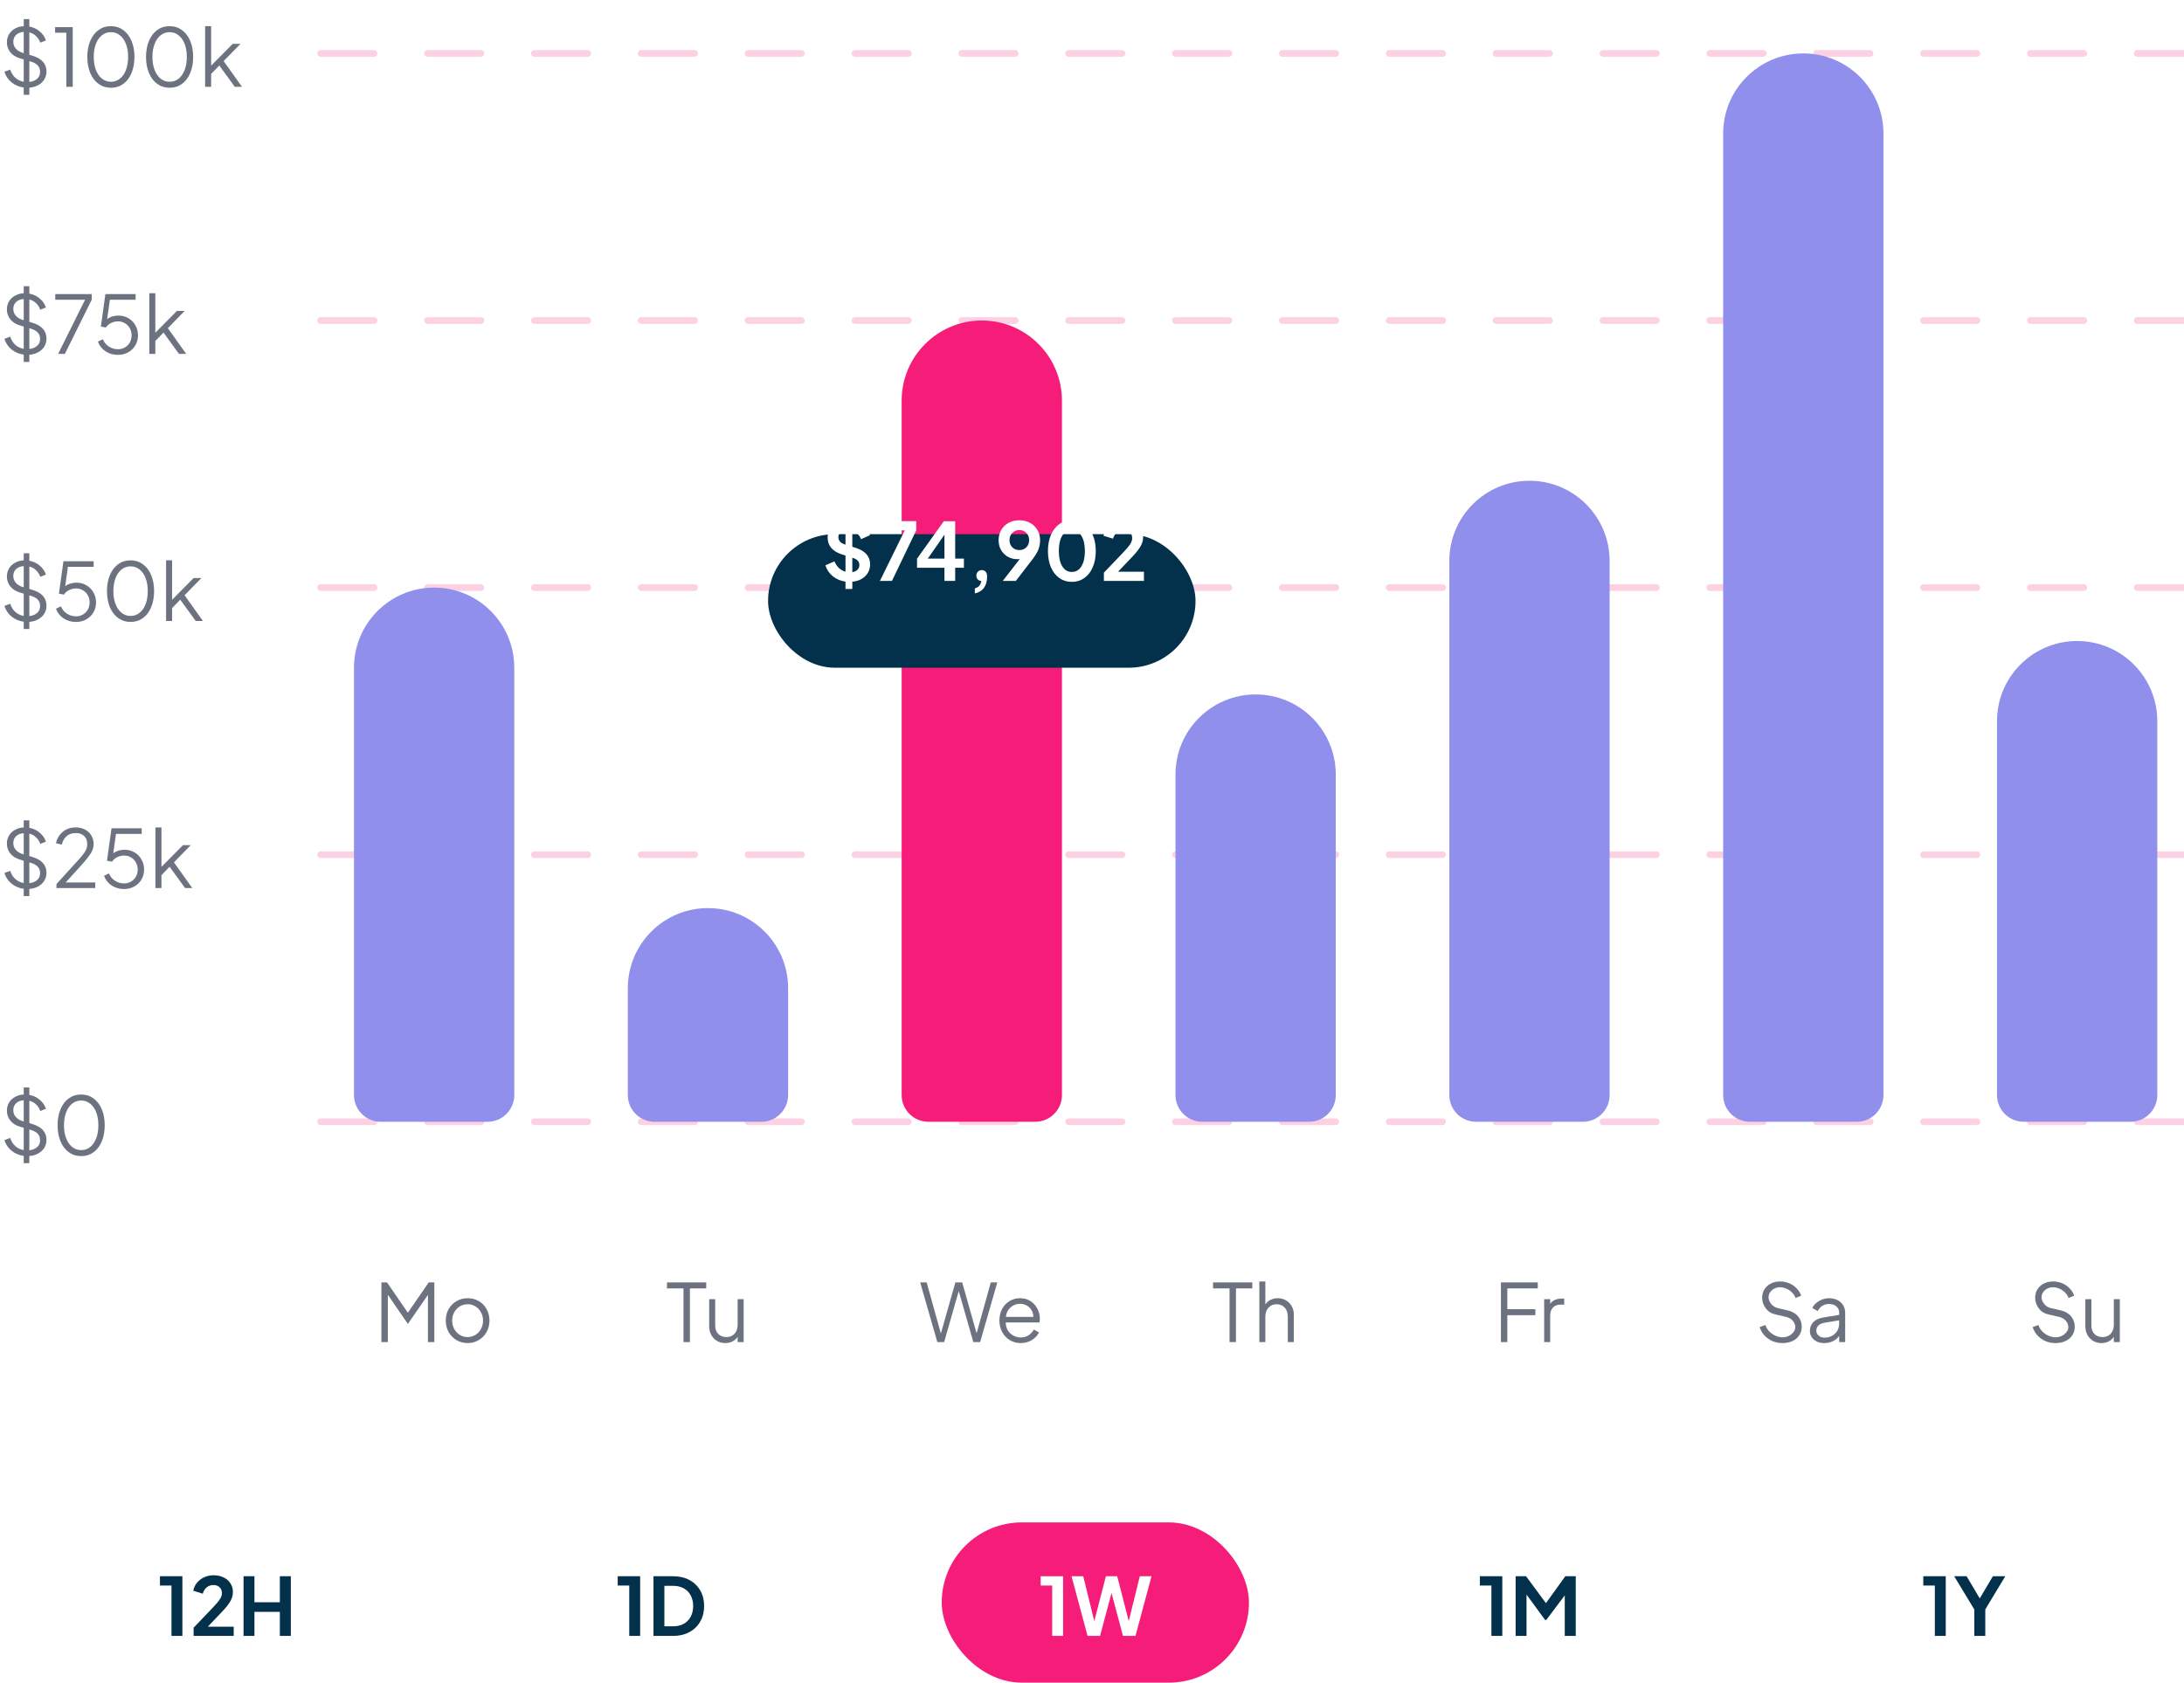 <svg width="327" height="252" viewBox="0 0 327 252" fill="none" xmlns="http://www.w3.org/2000/svg">
<path d="M25.676 237.452H23.948V236.06H27.308V245H25.676V237.452ZM28.991 243.764L31.416 241.232C31.936 240.688 32.316 240.276 32.556 239.996C32.795 239.708 32.968 239.46 33.072 239.252C33.175 239.036 33.227 238.816 33.227 238.592C33.227 238.224 33.111 237.932 32.88 237.716C32.648 237.492 32.343 237.38 31.968 237.38C31.576 237.38 31.239 237.492 30.959 237.716C30.688 237.932 30.488 238.252 30.36 238.676L28.931 238.232C29.027 237.768 29.22 237.364 29.508 237.02C29.803 236.668 30.168 236.396 30.599 236.204C31.032 236.012 31.488 235.916 31.968 235.916C32.535 235.916 33.039 236.024 33.48 236.24C33.919 236.448 34.26 236.744 34.499 237.128C34.748 237.504 34.871 237.936 34.871 238.424C34.871 238.904 34.739 239.372 34.475 239.828C34.219 240.276 33.8 240.804 33.215 241.412L31.116 243.62H34.992V245H28.991V243.764ZM36.464 236.06H38.096V239.96H41.9V236.06H43.544V245H41.9V241.4H38.096V245H36.464V236.06Z" fill="#03314B"/>
<path d="M94.215 237.452H92.487V236.06H95.847V245H94.215V237.452ZM97.843 236.06H100.759C101.695 236.06 102.515 236.248 103.219 236.624C103.923 237 104.467 237.528 104.851 238.208C105.235 238.88 105.427 239.652 105.427 240.524C105.427 241.388 105.235 242.16 104.851 242.84C104.467 243.52 103.919 244.052 103.207 244.436C102.503 244.812 101.687 245 100.759 245H97.843V236.06ZM100.795 243.56C101.395 243.56 101.919 243.436 102.367 243.188C102.823 242.94 103.171 242.588 103.411 242.132C103.659 241.668 103.783 241.132 103.783 240.524C103.783 239.916 103.659 239.384 103.411 238.928C103.171 238.472 102.823 238.12 102.367 237.872C101.919 237.624 101.395 237.5 100.795 237.5H99.475V243.56H100.795Z" fill="#03314B"/>
<rect x="141" y="228" width="46" height="24" rx="12" fill="#F61C7A"/>
<path d="M157.539 237.452H155.811V236.06H159.171V245H157.539V237.452ZM160.435 236.06H162.187L163.843 242.78L165.583 236.06H167.275L169.003 242.78L170.659 236.06H172.411L170.011 245H168.139L166.423 238.568L164.707 245H162.835L160.435 236.06Z" fill="white"/>
<path d="M223.301 237.452H221.573V236.06H224.933V245H223.301V237.452ZM226.928 236.06H228.488L231.464 240.092L234.368 236.06H235.928V245H234.284V238.928L231.524 242.6H231.332L228.56 238.808V245H226.928V236.06Z" fill="#03314B"/>
<path d="M289.695 237.452H287.967V236.06H291.327V245H289.695V237.452ZM295.603 241.04L292.591 236.06H294.451L296.419 239.384L298.387 236.06H300.247L297.247 241.028V245H295.603V241.04Z" fill="#03314B"/>
<path d="M137.775 192.06H138.747L140.871 199.704L143.043 192.06H144.063L146.223 199.68L148.347 192.06H149.319L146.751 201H145.731L143.547 193.344L141.363 201H140.343L137.775 192.06ZM152.827 201.144C152.235 201.144 151.695 201 151.207 200.712C150.719 200.416 150.335 200.012 150.055 199.5C149.775 198.98 149.635 198.4 149.635 197.76C149.635 197.128 149.767 196.56 150.031 196.056C150.303 195.544 150.675 195.144 151.147 194.856C151.619 194.568 152.147 194.424 152.731 194.424C153.323 194.424 153.843 194.568 154.291 194.856C154.739 195.144 155.083 195.524 155.323 195.996C155.571 196.468 155.695 196.964 155.695 197.484C155.695 197.684 155.679 197.876 155.647 198.06H150.583C150.591 198.508 150.699 198.904 150.907 199.248C151.123 199.584 151.399 199.844 151.735 200.028C152.079 200.212 152.443 200.304 152.827 200.304C153.667 200.304 154.323 199.912 154.795 199.128L155.563 199.536C155.355 199.992 155.003 200.376 154.507 200.688C154.019 200.992 153.459 201.144 152.827 201.144ZM154.723 197.22C154.723 196.852 154.631 196.52 154.447 196.224C154.271 195.92 154.031 195.684 153.727 195.516C153.423 195.348 153.091 195.264 152.731 195.264C152.379 195.264 152.047 195.344 151.735 195.504C151.431 195.664 151.175 195.892 150.967 196.188C150.767 196.484 150.647 196.828 150.607 197.22H154.723Z" fill="#6C727F"/>
<path d="M57.109 192.06H57.949L61.069 196.596L64.189 192.06H65.029V201H64.069V193.932L61.093 198.24H61.045L58.069 193.908V201H57.109V192.06ZM70.02 201.144C69.42 201.144 68.868 201 68.364 200.712C67.868 200.416 67.472 200.012 67.176 199.5C66.888 198.98 66.744 198.404 66.744 197.772C66.744 197.14 66.884 196.572 67.164 196.068C67.452 195.556 67.844 195.156 68.34 194.868C68.844 194.572 69.404 194.424 70.02 194.424C70.636 194.424 71.192 194.568 71.688 194.856C72.184 195.144 72.572 195.544 72.852 196.056C73.14 196.568 73.284 197.14 73.284 197.772C73.284 198.42 73.136 199 72.84 199.512C72.552 200.024 72.156 200.424 71.652 200.712C71.156 201 70.612 201.144 70.02 201.144ZM67.704 197.772C67.704 198.236 67.804 198.656 68.004 199.032C68.212 199.408 68.492 199.704 68.844 199.92C69.204 200.136 69.596 200.244 70.02 200.244C70.444 200.244 70.832 200.136 71.184 199.92C71.536 199.704 71.812 199.408 72.012 199.032C72.22 198.648 72.324 198.228 72.324 197.772C72.324 197.316 72.22 196.904 72.012 196.536C71.812 196.16 71.536 195.864 71.184 195.648C70.832 195.432 70.444 195.324 70.02 195.324C69.596 195.324 69.204 195.432 68.844 195.648C68.492 195.864 68.212 196.16 68.004 196.536C67.804 196.904 67.704 197.316 67.704 197.772Z" fill="#6C727F"/>
<path d="M102.334 192.96H99.862V192.06H105.742V192.96H103.294V201H102.334V192.96ZM108.595 201.144C108.147 201.144 107.739 201.04 107.371 200.832C107.003 200.616 106.711 200.316 106.495 199.932C106.287 199.548 106.183 199.112 106.183 198.624V194.568H107.083V198.516C107.083 199.036 107.235 199.456 107.539 199.776C107.851 200.088 108.255 200.244 108.751 200.244C109.255 200.244 109.663 200.08 109.975 199.752C110.287 199.416 110.443 198.964 110.443 198.396V194.568H111.343V201H110.443V200.208C110.251 200.504 109.991 200.736 109.663 200.904C109.343 201.064 108.987 201.144 108.595 201.144Z" fill="#6C727F"/>
<path d="M184.094 192.96H181.622V192.06H187.502V192.96H185.054V201H184.094V192.96ZM188.555 191.916H189.455V195.36C189.647 195.064 189.903 194.836 190.223 194.676C190.551 194.508 190.911 194.424 191.303 194.424C191.751 194.424 192.159 194.528 192.527 194.736C192.895 194.944 193.183 195.232 193.391 195.6C193.607 195.968 193.715 196.376 193.715 196.824V201H192.815V197.172C192.815 196.604 192.659 196.156 192.347 195.828C192.035 195.492 191.635 195.324 191.147 195.324C190.659 195.324 190.255 195.492 189.935 195.828C189.615 196.164 189.455 196.612 189.455 197.172V201H188.555V191.916Z" fill="#6C727F"/>
<path d="M224.724 192.06H230.244V192.96H225.684V196.068H229.884V196.968H225.684V201H224.724V192.06ZM231.201 194.568H232.101V195.264C232.269 195.016 232.497 194.824 232.785 194.688C233.073 194.552 233.409 194.484 233.793 194.484H234.201V195.384H233.637C233.165 195.384 232.789 195.532 232.509 195.828C232.237 196.116 232.101 196.52 232.101 197.04V201H231.201V194.568Z" fill="#6C727F"/>
<path d="M266.873 201.144C266.321 201.144 265.809 201.04 265.337 200.832C264.873 200.616 264.477 200.328 264.149 199.968C263.829 199.6 263.601 199.192 263.465 198.744L264.329 198.444C264.457 198.828 264.661 199.16 264.941 199.44C265.229 199.712 265.545 199.92 265.889 200.064C266.241 200.208 266.569 200.28 266.873 200.28C267.233 200.28 267.561 200.204 267.857 200.052C268.153 199.892 268.385 199.696 268.553 199.464C268.721 199.232 268.805 199.008 268.805 198.792C268.805 198.432 268.681 198.104 268.433 197.808C268.185 197.512 267.845 197.316 267.413 197.22L265.805 196.848C265.197 196.712 264.717 196.404 264.365 195.924C264.013 195.444 263.837 194.916 263.837 194.34C263.837 193.876 263.953 193.46 264.185 193.092C264.417 192.724 264.733 192.436 265.133 192.228C265.541 192.02 266.001 191.916 266.513 191.916C267.025 191.916 267.497 192.012 267.929 192.204C268.369 192.396 268.737 192.656 269.033 192.984C269.337 193.304 269.553 193.66 269.681 194.052L268.841 194.388C268.721 194.052 268.529 193.764 268.265 193.524C268.009 193.276 267.725 193.092 267.413 192.972C267.101 192.844 266.805 192.78 266.525 192.78C266.197 192.78 265.901 192.852 265.637 192.996C265.373 193.14 265.165 193.328 265.013 193.56C264.869 193.792 264.797 194.028 264.797 194.268C264.797 194.636 264.933 194.98 265.205 195.3C265.477 195.62 265.813 195.824 266.213 195.912L267.629 196.236C268.317 196.396 268.845 196.696 269.213 197.136C269.581 197.576 269.765 198.1 269.765 198.708C269.765 199.18 269.641 199.604 269.393 199.98C269.153 200.348 268.813 200.636 268.373 200.844C267.933 201.044 267.433 201.144 266.873 201.144ZM273.112 201.144C272.712 201.144 272.348 201.068 272.02 200.916C271.7 200.756 271.448 200.54 271.264 200.268C271.08 199.988 270.988 199.676 270.988 199.332C270.988 198.812 271.156 198.372 271.492 198.012C271.836 197.652 272.352 197.416 273.04 197.304L275.368 196.92V196.584C275.368 196.2 275.228 195.888 274.948 195.648C274.668 195.408 274.304 195.288 273.856 195.288C273.472 195.288 273.132 195.384 272.836 195.576C272.54 195.768 272.316 196.024 272.164 196.344L271.348 195.9C271.532 195.484 271.86 195.136 272.332 194.856C272.812 194.568 273.32 194.424 273.856 194.424C274.32 194.424 274.736 194.516 275.104 194.7C275.472 194.884 275.756 195.14 275.956 195.468C276.164 195.796 276.268 196.168 276.268 196.584V201H275.368V200.076C275.152 200.396 274.844 200.656 274.444 200.856C274.044 201.048 273.6 201.144 273.112 201.144ZM271.948 199.296C271.948 199.584 272.064 199.828 272.296 200.028C272.528 200.228 272.82 200.328 273.172 200.328C273.596 200.328 273.976 200.236 274.312 200.052C274.648 199.868 274.908 199.616 275.092 199.296C275.276 198.968 275.368 198.608 275.368 198.216V197.736L273.256 198.084C272.808 198.156 272.476 198.3 272.26 198.516C272.052 198.724 271.948 198.984 271.948 199.296Z" fill="#6C727F"/>
<path d="M307.75 201.144C307.198 201.144 306.686 201.04 306.214 200.832C305.75 200.616 305.354 200.328 305.026 199.968C304.706 199.6 304.478 199.192 304.342 198.744L305.206 198.444C305.334 198.828 305.538 199.16 305.818 199.44C306.106 199.712 306.422 199.92 306.766 200.064C307.118 200.208 307.446 200.28 307.75 200.28C308.11 200.28 308.438 200.204 308.734 200.052C309.03 199.892 309.262 199.696 309.43 199.464C309.598 199.232 309.682 199.008 309.682 198.792C309.682 198.432 309.558 198.104 309.31 197.808C309.062 197.512 308.722 197.316 308.29 197.22L306.682 196.848C306.074 196.712 305.594 196.404 305.242 195.924C304.89 195.444 304.714 194.916 304.714 194.34C304.714 193.876 304.83 193.46 305.062 193.092C305.294 192.724 305.61 192.436 306.01 192.228C306.418 192.02 306.878 191.916 307.39 191.916C307.902 191.916 308.374 192.012 308.806 192.204C309.246 192.396 309.614 192.656 309.91 192.984C310.214 193.304 310.43 193.66 310.558 194.052L309.718 194.388C309.598 194.052 309.406 193.764 309.142 193.524C308.886 193.276 308.602 193.092 308.29 192.972C307.978 192.844 307.682 192.78 307.402 192.78C307.074 192.78 306.778 192.852 306.514 192.996C306.25 193.14 306.042 193.328 305.89 193.56C305.746 193.792 305.674 194.028 305.674 194.268C305.674 194.636 305.81 194.98 306.082 195.3C306.354 195.62 306.69 195.824 307.09 195.912L308.506 196.236C309.194 196.396 309.722 196.696 310.09 197.136C310.458 197.576 310.642 198.1 310.642 198.708C310.642 199.18 310.518 199.604 310.27 199.98C310.03 200.348 309.69 200.636 309.25 200.844C308.81 201.044 308.31 201.144 307.75 201.144ZM314.643 201.144C314.195 201.144 313.787 201.04 313.419 200.832C313.051 200.616 312.759 200.316 312.543 199.932C312.335 199.548 312.231 199.112 312.231 198.624V194.568H313.131V198.516C313.131 199.036 313.283 199.456 313.587 199.776C313.899 200.088 314.303 200.244 314.799 200.244C315.303 200.244 315.711 200.08 316.023 199.752C316.335 199.416 316.491 198.964 316.491 198.396V194.568H317.391V201H316.491V200.208C316.299 200.504 316.039 200.736 315.711 200.904C315.391 201.064 315.035 201.144 314.643 201.144Z" fill="#6C727F"/>
<path opacity="0.2" d="M48 8H327" stroke="#F61C7A" stroke-linecap="round" stroke-linejoin="round" stroke-dasharray="8"/>
<path d="M3.552 13.108C2.84 13.012 2.224 12.748 1.704 12.316C1.192 11.876 0.844 11.352 0.66 10.744L1.524 10.42C1.7 10.932 1.96 11.344 2.304 11.656C2.648 11.96 3.064 12.156 3.552 12.244V8.908L3 8.74C2.376 8.556 1.892 8.252 1.548 7.828C1.204 7.396 1.032 6.9 1.032 6.34C1.032 5.892 1.14 5.488 1.356 5.128C1.572 4.768 1.872 4.484 2.256 4.276C2.64 4.06 3.072 3.94 3.552 3.916V2.86H4.392V3.976C5 4.088 5.524 4.336 5.964 4.72C6.404 5.096 6.708 5.54 6.876 6.052L6.036 6.388C5.884 5.98 5.668 5.648 5.388 5.392C5.116 5.128 4.784 4.948 4.392 4.852V8.2L4.824 8.332C6.248 8.756 6.96 9.548 6.96 10.708C6.96 11.148 6.852 11.544 6.636 11.896C6.42 12.248 6.116 12.532 5.724 12.748C5.34 12.964 4.896 13.092 4.392 13.132V14.2H3.552V13.108ZM1.992 6.268C1.992 6.644 2.112 6.976 2.352 7.264C2.592 7.552 2.944 7.768 3.408 7.912L3.552 7.96V4.78C3.08 4.812 2.7 4.96 2.412 5.224C2.132 5.488 1.992 5.836 1.992 6.268ZM4.392 12.268C4.88 12.212 5.268 12.056 5.556 11.8C5.852 11.536 6 11.2 6 10.792C6 10.368 5.884 10.036 5.652 9.796C5.42 9.548 5.072 9.356 4.608 9.22L4.392 9.16V12.268ZM9.93 4.9H8.25V4.06H10.89V13H9.93V4.9ZM16.615 13.144C15.919 13.144 15.303 12.952 14.767 12.568C14.231 12.184 13.815 11.644 13.519 10.948C13.223 10.244 13.075 9.436 13.075 8.524C13.075 7.612 13.223 6.808 13.519 6.112C13.815 5.416 14.227 4.876 14.755 4.492C15.291 4.108 15.907 3.916 16.603 3.916C17.299 3.916 17.911 4.108 18.439 4.492C18.975 4.876 19.391 5.416 19.687 6.112C19.983 6.808 20.131 7.612 20.131 8.524C20.131 9.436 19.983 10.244 19.687 10.948C19.399 11.644 18.987 12.184 18.451 12.568C17.923 12.952 17.311 13.144 16.615 13.144ZM14.035 8.524C14.035 9.26 14.143 9.908 14.359 10.468C14.575 11.028 14.875 11.464 15.259 11.776C15.651 12.088 16.103 12.244 16.615 12.244C17.119 12.244 17.563 12.092 17.947 11.788C18.339 11.476 18.643 11.04 18.859 10.48C19.075 9.912 19.183 9.26 19.183 8.524C19.183 7.788 19.075 7.14 18.859 6.58C18.643 6.02 18.339 5.588 17.947 5.284C17.563 4.972 17.115 4.816 16.603 4.816C16.099 4.816 15.651 4.972 15.259 5.284C14.875 5.588 14.575 6.02 14.359 6.58C14.143 7.14 14.035 7.788 14.035 8.524ZM25.404 13.144C24.708 13.144 24.092 12.952 23.556 12.568C23.02 12.184 22.604 11.644 22.308 10.948C22.012 10.244 21.864 9.436 21.864 8.524C21.864 7.612 22.012 6.808 22.308 6.112C22.604 5.416 23.016 4.876 23.544 4.492C24.08 4.108 24.696 3.916 25.392 3.916C26.088 3.916 26.7 4.108 27.228 4.492C27.764 4.876 28.18 5.416 28.476 6.112C28.772 6.808 28.92 7.612 28.92 8.524C28.92 9.436 28.772 10.244 28.476 10.948C28.188 11.644 27.776 12.184 27.24 12.568C26.712 12.952 26.1 13.144 25.404 13.144ZM22.824 8.524C22.824 9.26 22.932 9.908 23.148 10.468C23.364 11.028 23.664 11.464 24.048 11.776C24.44 12.088 24.892 12.244 25.404 12.244C25.908 12.244 26.352 12.092 26.736 11.788C27.128 11.476 27.432 11.04 27.648 10.48C27.864 9.912 27.972 9.26 27.972 8.524C27.972 7.788 27.864 7.14 27.648 6.58C27.432 6.02 27.128 5.588 26.736 5.284C26.352 4.972 25.904 4.816 25.392 4.816C24.888 4.816 24.44 4.972 24.048 5.284C23.664 5.588 23.364 6.02 23.148 6.58C22.932 7.14 22.824 7.788 22.824 8.524ZM30.713 3.916H31.613V9.832L34.841 6.568H36.005L33.485 9.148L36.233 13H35.153L32.837 9.808L31.613 11.068V13H30.713V3.916Z" fill="#6C727F"/>
<path opacity="0.2" d="M48 48H327" stroke="#F61C7A" stroke-linecap="round" stroke-linejoin="round" stroke-dasharray="8"/>
<path d="M3.552 53.108C2.84 53.012 2.224 52.748 1.704 52.316C1.192 51.876 0.844 51.352 0.66 50.744L1.524 50.42C1.7 50.932 1.96 51.344 2.304 51.656C2.648 51.96 3.064 52.156 3.552 52.244V48.908L3 48.74C2.376 48.556 1.892 48.252 1.548 47.828C1.204 47.396 1.032 46.9 1.032 46.34C1.032 45.892 1.14 45.488 1.356 45.128C1.572 44.768 1.872 44.484 2.256 44.276C2.64 44.06 3.072 43.94 3.552 43.916V42.86H4.392V43.976C5 44.088 5.524 44.336 5.964 44.72C6.404 45.096 6.708 45.54 6.876 46.052L6.036 46.388C5.884 45.98 5.668 45.648 5.388 45.392C5.116 45.128 4.784 44.948 4.392 44.852V48.2L4.824 48.332C6.248 48.756 6.96 49.548 6.96 50.708C6.96 51.148 6.852 51.544 6.636 51.896C6.42 52.248 6.116 52.532 5.724 52.748C5.34 52.964 4.896 53.092 4.392 53.132V54.2H3.552V53.108ZM1.992 46.268C1.992 46.644 2.112 46.976 2.352 47.264C2.592 47.552 2.944 47.768 3.408 47.912L3.552 47.96V44.78C3.08 44.812 2.7 44.96 2.412 45.224C2.132 45.488 1.992 45.836 1.992 46.268ZM4.392 52.268C4.88 52.212 5.268 52.056 5.556 51.8C5.852 51.536 6 51.2 6 50.792C6 50.368 5.884 50.036 5.652 49.796C5.42 49.548 5.072 49.356 4.608 49.22L4.392 49.16V52.268ZM12.738 44.888H8.274V44.048H13.734V44.888L9.714 53H8.706L12.738 44.888ZM17.663 53.144C16.967 53.144 16.347 52.968 15.803 52.616C15.267 52.256 14.887 51.772 14.663 51.164L15.395 50.804C15.579 51.26 15.879 51.624 16.295 51.896C16.711 52.168 17.167 52.304 17.663 52.304C18.047 52.304 18.395 52.212 18.707 52.028C19.019 51.844 19.263 51.596 19.439 51.284C19.615 50.964 19.703 50.608 19.703 50.216C19.703 49.816 19.611 49.46 19.427 49.148C19.251 48.828 19.007 48.58 18.695 48.404C18.391 48.22 18.051 48.128 17.675 48.128C17.291 48.128 16.931 48.216 16.595 48.392C16.259 48.568 16.015 48.788 15.863 49.052L15.107 48.908L15.779 44.048H20.303V44.888H16.451L16.043 47.78C16.515 47.436 17.075 47.264 17.723 47.264C18.283 47.264 18.787 47.396 19.235 47.66C19.683 47.924 20.031 48.284 20.279 48.74C20.535 49.188 20.663 49.68 20.663 50.216C20.663 50.768 20.531 51.268 20.267 51.716C20.011 52.156 19.655 52.504 19.199 52.76C18.743 53.016 18.231 53.144 17.663 53.144ZM22.358 43.916H23.258V49.832L26.486 46.568H27.65L25.13 49.148L27.878 53H26.798L24.482 49.808L23.258 51.068V53H22.358V43.916Z" fill="#6C727F"/>
<path opacity="0.2" d="M48 88H327" stroke="#F61C7A" stroke-linecap="round" stroke-linejoin="round" stroke-dasharray="8"/>
<path d="M3.552 93.108C2.84 93.012 2.224 92.748 1.704 92.316C1.192 91.876 0.844 91.352 0.66 90.744L1.524 90.42C1.7 90.932 1.96 91.344 2.304 91.656C2.648 91.96 3.064 92.156 3.552 92.244V88.908L3 88.74C2.376 88.556 1.892 88.252 1.548 87.828C1.204 87.396 1.032 86.9 1.032 86.34C1.032 85.892 1.14 85.488 1.356 85.128C1.572 84.768 1.872 84.484 2.256 84.276C2.64 84.06 3.072 83.94 3.552 83.916V82.86H4.392V83.976C5 84.088 5.524 84.336 5.964 84.72C6.404 85.096 6.708 85.54 6.876 86.052L6.036 86.388C5.884 85.98 5.668 85.648 5.388 85.392C5.116 85.128 4.784 84.948 4.392 84.852V88.2L4.824 88.332C6.248 88.756 6.96 89.548 6.96 90.708C6.96 91.148 6.852 91.544 6.636 91.896C6.42 92.248 6.116 92.532 5.724 92.748C5.34 92.964 4.896 93.092 4.392 93.132V94.2H3.552V93.108ZM1.992 86.268C1.992 86.644 2.112 86.976 2.352 87.264C2.592 87.552 2.944 87.768 3.408 87.912L3.552 87.96V84.78C3.08 84.812 2.7 84.96 2.412 85.224C2.132 85.488 1.992 85.836 1.992 86.268ZM4.392 92.268C4.88 92.212 5.268 92.056 5.556 91.8C5.852 91.536 6 91.2 6 90.792C6 90.368 5.884 90.036 5.652 89.796C5.42 89.548 5.072 89.356 4.608 89.22L4.392 89.16V92.268ZM11.382 93.144C10.686 93.144 10.066 92.968 9.522 92.616C8.986 92.256 8.606 91.772 8.382 91.164L9.114 90.804C9.298 91.26 9.598 91.624 10.014 91.896C10.43 92.168 10.886 92.304 11.382 92.304C11.766 92.304 12.114 92.212 12.426 92.028C12.738 91.844 12.982 91.596 13.158 91.284C13.334 90.964 13.422 90.608 13.422 90.216C13.422 89.816 13.33 89.46 13.146 89.148C12.97 88.828 12.726 88.58 12.414 88.404C12.11 88.22 11.77 88.128 11.394 88.128C11.01 88.128 10.65 88.216 10.314 88.392C9.978 88.568 9.734 88.788 9.582 89.052L8.826 88.908L9.498 84.048H14.022V84.888H10.17L9.762 87.78C10.234 87.436 10.794 87.264 11.442 87.264C12.002 87.264 12.506 87.396 12.954 87.66C13.402 87.924 13.75 88.284 13.998 88.74C14.254 89.188 14.382 89.68 14.382 90.216C14.382 90.768 14.25 91.268 13.986 91.716C13.73 92.156 13.374 92.504 12.918 92.76C12.462 93.016 11.95 93.144 11.382 93.144ZM19.556 93.144C18.86 93.144 18.244 92.952 17.708 92.568C17.172 92.184 16.756 91.644 16.46 90.948C16.164 90.244 16.016 89.436 16.016 88.524C16.016 87.612 16.164 86.808 16.46 86.112C16.756 85.416 17.168 84.876 17.696 84.492C18.232 84.108 18.848 83.916 19.544 83.916C20.24 83.916 20.852 84.108 21.38 84.492C21.916 84.876 22.332 85.416 22.628 86.112C22.924 86.808 23.072 87.612 23.072 88.524C23.072 89.436 22.924 90.244 22.628 90.948C22.34 91.644 21.928 92.184 21.392 92.568C20.864 92.952 20.252 93.144 19.556 93.144ZM16.976 88.524C16.976 89.26 17.084 89.908 17.3 90.468C17.516 91.028 17.816 91.464 18.2 91.776C18.592 92.088 19.044 92.244 19.556 92.244C20.06 92.244 20.504 92.092 20.888 91.788C21.28 91.476 21.584 91.04 21.8 90.48C22.016 89.912 22.124 89.26 22.124 88.524C22.124 87.788 22.016 87.14 21.8 86.58C21.584 86.02 21.28 85.588 20.888 85.284C20.504 84.972 20.056 84.816 19.544 84.816C19.04 84.816 18.592 84.972 18.2 85.284C17.816 85.588 17.516 86.02 17.3 86.58C17.084 87.14 16.976 87.788 16.976 88.524ZM24.865 83.916H25.765V89.832L28.993 86.568H30.157L27.637 89.148L30.385 93H29.305L26.989 89.808L25.765 91.068V93H24.865V83.916Z" fill="#6C727F"/>
<path opacity="0.2" d="M48 128H327" stroke="#F61C7A" stroke-linecap="round" stroke-linejoin="round" stroke-dasharray="8"/>
<path d="M3.552 133.108C2.84 133.012 2.224 132.748 1.704 132.316C1.192 131.876 0.844 131.352 0.66 130.744L1.524 130.42C1.7 130.932 1.96 131.344 2.304 131.656C2.648 131.96 3.064 132.156 3.552 132.244V128.908L3 128.74C2.376 128.556 1.892 128.252 1.548 127.828C1.204 127.396 1.032 126.9 1.032 126.34C1.032 125.892 1.14 125.488 1.356 125.128C1.572 124.768 1.872 124.484 2.256 124.276C2.64 124.06 3.072 123.94 3.552 123.916V122.86H4.392V123.976C5 124.088 5.524 124.336 5.964 124.72C6.404 125.096 6.708 125.54 6.876 126.052L6.036 126.388C5.884 125.98 5.668 125.648 5.388 125.392C5.116 125.128 4.784 124.948 4.392 124.852V128.2L4.824 128.332C6.248 128.756 6.96 129.548 6.96 130.708C6.96 131.148 6.852 131.544 6.636 131.896C6.42 132.248 6.116 132.532 5.724 132.748C5.34 132.964 4.896 133.092 4.392 133.132V134.2H3.552V133.108ZM1.992 126.268C1.992 126.644 2.112 126.976 2.352 127.264C2.592 127.552 2.944 127.768 3.408 127.912L3.552 127.96V124.78C3.08 124.812 2.7 124.96 2.412 125.224C2.132 125.488 1.992 125.836 1.992 126.268ZM4.392 132.268C4.88 132.212 5.268 132.056 5.556 131.8C5.852 131.536 6 131.2 6 130.792C6 130.368 5.884 130.036 5.652 129.796C5.42 129.548 5.072 129.356 4.608 129.22L4.392 129.16V132.268ZM8.454 132.4L10.95 129.652L11.31 129.256C11.798 128.728 12.15 128.328 12.366 128.056C12.59 127.784 12.762 127.52 12.882 127.264C13.002 127 13.062 126.72 13.062 126.424C13.062 125.896 12.906 125.488 12.594 125.2C12.29 124.904 11.874 124.756 11.346 124.756C10.81 124.756 10.358 124.908 9.99 125.212C9.63 125.516 9.386 125.94 9.258 126.484L8.382 126.292C8.542 125.564 8.886 124.988 9.414 124.564C9.942 124.132 10.582 123.916 11.334 123.916C11.862 123.916 12.326 124.024 12.726 124.24C13.134 124.448 13.45 124.744 13.674 125.128C13.906 125.512 14.022 125.944 14.022 126.424C14.022 126.896 13.878 127.356 13.59 127.804C13.31 128.252 12.814 128.872 12.102 129.664L9.834 132.16H14.262V133H8.454V132.4ZM18.577 133.144C17.881 133.144 17.261 132.968 16.717 132.616C16.181 132.256 15.801 131.772 15.577 131.164L16.309 130.804C16.493 131.26 16.793 131.624 17.209 131.896C17.625 132.168 18.081 132.304 18.577 132.304C18.961 132.304 19.309 132.212 19.621 132.028C19.933 131.844 20.177 131.596 20.353 131.284C20.529 130.964 20.617 130.608 20.617 130.216C20.617 129.816 20.525 129.46 20.341 129.148C20.165 128.828 19.921 128.58 19.609 128.404C19.305 128.22 18.965 128.128 18.589 128.128C18.205 128.128 17.845 128.216 17.509 128.392C17.173 128.568 16.929 128.788 16.777 129.052L16.021 128.908L16.693 124.048H21.217V124.888H17.365L16.957 127.78C17.429 127.436 17.989 127.264 18.637 127.264C19.197 127.264 19.701 127.396 20.149 127.66C20.597 127.924 20.945 128.284 21.193 128.74C21.449 129.188 21.577 129.68 21.577 130.216C21.577 130.768 21.445 131.268 21.181 131.716C20.925 132.156 20.569 132.504 20.113 132.76C19.657 133.016 19.145 133.144 18.577 133.144ZM23.272 123.916H24.172V129.832L27.4 126.568H28.564L26.044 129.148L28.792 133H27.712L25.396 129.808L24.172 131.068V133H23.272V123.916Z" fill="#6C727F"/>
<path opacity="0.2" d="M48 168H327" stroke="#F61C7A" stroke-linecap="round" stroke-linejoin="round" stroke-dasharray="8"/>
<path d="M3.552 173.108C2.84 173.012 2.224 172.748 1.704 172.316C1.192 171.876 0.844 171.352 0.66 170.744L1.524 170.42C1.7 170.932 1.96 171.344 2.304 171.656C2.648 171.96 3.064 172.156 3.552 172.244V168.908L3 168.74C2.376 168.556 1.892 168.252 1.548 167.828C1.204 167.396 1.032 166.9 1.032 166.34C1.032 165.892 1.14 165.488 1.356 165.128C1.572 164.768 1.872 164.484 2.256 164.276C2.64 164.06 3.072 163.94 3.552 163.916V162.86H4.392V163.976C5 164.088 5.524 164.336 5.964 164.72C6.404 165.096 6.708 165.54 6.876 166.052L6.036 166.388C5.884 165.98 5.668 165.648 5.388 165.392C5.116 165.128 4.784 164.948 4.392 164.852V168.2L4.824 168.332C6.248 168.756 6.96 169.548 6.96 170.708C6.96 171.148 6.852 171.544 6.636 171.896C6.42 172.248 6.116 172.532 5.724 172.748C5.34 172.964 4.896 173.092 4.392 173.132V174.2H3.552V173.108ZM1.992 166.268C1.992 166.644 2.112 166.976 2.352 167.264C2.592 167.552 2.944 167.768 3.408 167.912L3.552 167.96V164.78C3.08 164.812 2.7 164.96 2.412 165.224C2.132 165.488 1.992 165.836 1.992 166.268ZM4.392 172.268C4.88 172.212 5.268 172.056 5.556 171.8C5.852 171.536 6 171.2 6 170.792C6 170.368 5.884 170.036 5.652 169.796C5.42 169.548 5.072 169.356 4.608 169.22L4.392 169.16V172.268ZM12.162 173.144C11.466 173.144 10.85 172.952 10.314 172.568C9.778 172.184 9.362 171.644 9.066 170.948C8.77 170.244 8.622 169.436 8.622 168.524C8.622 167.612 8.77 166.808 9.066 166.112C9.362 165.416 9.774 164.876 10.302 164.492C10.838 164.108 11.454 163.916 12.15 163.916C12.846 163.916 13.458 164.108 13.986 164.492C14.522 164.876 14.938 165.416 15.234 166.112C15.53 166.808 15.678 167.612 15.678 168.524C15.678 169.436 15.53 170.244 15.234 170.948C14.946 171.644 14.534 172.184 13.998 172.568C13.47 172.952 12.858 173.144 12.162 173.144ZM9.582 168.524C9.582 169.26 9.69 169.908 9.906 170.468C10.122 171.028 10.422 171.464 10.806 171.776C11.198 172.088 11.65 172.244 12.162 172.244C12.666 172.244 13.11 172.092 13.494 171.788C13.886 171.476 14.19 171.04 14.406 170.48C14.622 169.912 14.73 169.26 14.73 168.524C14.73 167.788 14.622 167.14 14.406 166.58C14.19 166.02 13.886 165.588 13.494 165.284C13.11 164.972 12.662 164.816 12.15 164.816C11.646 164.816 11.198 164.972 10.806 165.284C10.422 165.588 10.122 166.02 9.906 166.58C9.69 167.14 9.582 167.788 9.582 168.524Z" fill="#6C727F"/>
<path d="M53 100C53 93.373 58.373 88 65 88C71.627 88 77 93.373 77 100V164C77 166.209 75.209 168 73 168H57C54.791 168 53 166.209 53 164V100Z" fill="#908FEC"/>
<path d="M94 148C94 141.373 99.373 136 106 136C112.627 136 118 141.373 118 148V164C118 166.209 116.209 168 114 168H98C95.791 168 94 166.209 94 164V148Z" fill="#908FEC"/>
<path d="M135 60C135 53.373 140.373 48 147 48C153.627 48 159 53.373 159 60V164C159 166.209 157.209 168 155 168H139C136.791 168 135 166.209 135 164V60Z" fill="#F61C7A"/>
<path d="M176 116C176 109.373 181.373 104 188 104C194.627 104 200 109.373 200 116V164C200 166.209 198.209 168 196 168H180C177.791 168 176 166.209 176 164V116Z" fill="#908FEC"/>
<path d="M217 84C217 77.373 222.373 72 229 72C235.627 72 241 77.373 241 84V164C241 166.209 239.209 168 237 168H221C218.791 168 217 166.209 217 164V84Z" fill="#908FEC"/>
<path d="M258 20C258 13.373 263.373 8 270 8C276.627 8 282 13.373 282 20V164C282 166.209 280.209 168 278 168H262C259.791 168 258 166.209 258 164V20Z" fill="#908FEC"/>
<path d="M299 108C299 101.373 304.373 96 311 96C317.627 96 323 101.373 323 108V164C323 166.209 321.209 168 319 168H303C300.791 168 299 166.209 299 164V108Z" fill="#908FEC"/>
<g filter="url(#filter0_d_2_3390)">
<rect x="115" y="72" width="64" height="20" rx="10" fill="#03314B"/>
</g>
<path d="M126.593 87.108C125.873 87.004 125.241 86.736 124.697 86.304C124.161 85.864 123.789 85.316 123.581 84.66L124.937 84.072C125.105 84.472 125.329 84.804 125.609 85.068C125.897 85.332 126.225 85.516 126.593 85.62V83.196L126.017 83.016C125.329 82.792 124.805 82.468 124.445 82.044C124.093 81.62 123.917 81.112 123.917 80.52C123.917 80.048 124.029 79.624 124.253 79.248C124.477 78.864 124.789 78.56 125.189 78.336C125.597 78.104 126.065 77.968 126.593 77.928V76.86H127.613V77.976C128.245 78.08 128.793 78.324 129.257 78.708C129.721 79.092 130.057 79.572 130.265 80.148L128.921 80.748C128.793 80.428 128.617 80.16 128.393 79.944C128.169 79.72 127.909 79.556 127.613 79.452V81.888L128.141 82.056C129.565 82.512 130.277 83.336 130.277 84.528C130.277 84.992 130.165 85.412 129.941 85.788C129.725 86.156 129.413 86.46 129.005 86.7C128.605 86.932 128.141 87.072 127.613 87.12V88.2H126.593V87.108ZM125.525 80.448C125.525 80.696 125.605 80.916 125.765 81.108C125.933 81.292 126.177 81.436 126.497 81.54L126.593 81.576V79.368C126.265 79.416 126.005 79.536 125.813 79.728C125.621 79.92 125.525 80.16 125.525 80.448ZM127.613 85.692C127.941 85.636 128.197 85.516 128.381 85.332C128.573 85.14 128.669 84.904 128.669 84.624C128.669 84.36 128.593 84.144 128.441 83.976C128.289 83.808 128.053 83.672 127.733 83.568L127.613 83.532V85.692ZM135.467 79.428H131.255V78.048H137.183V79.428L133.547 87H131.747L135.467 79.428ZM141.407 85.032H137.303V83.664L141.311 78.06H143.015V83.664H144.323V85.032H143.015V87H141.407V85.032ZM141.407 83.664V80.076L138.911 83.664H141.407ZM145.959 88.116C146.511 87.98 146.835 87.608 146.931 87C146.715 87 146.535 86.924 146.391 86.772C146.255 86.62 146.187 86.428 146.187 86.196C146.187 85.964 146.263 85.772 146.415 85.62C146.567 85.46 146.759 85.38 146.991 85.38C147.231 85.38 147.423 85.46 147.567 85.62C147.719 85.772 147.795 86.012 147.795 86.34C147.795 87.044 147.639 87.608 147.327 88.032C147.015 88.464 146.559 88.744 145.959 88.872V88.116ZM152.684 83.724C152.54 83.74 152.424 83.748 152.336 83.748C151.8 83.748 151.316 83.624 150.884 83.376C150.46 83.128 150.124 82.788 149.876 82.356C149.636 81.924 149.516 81.44 149.516 80.904C149.516 80.336 149.648 79.824 149.912 79.368C150.176 78.912 150.544 78.556 151.016 78.3C151.496 78.044 152.032 77.916 152.624 77.916C153.216 77.916 153.748 78.044 154.22 78.3C154.692 78.556 155.06 78.912 155.324 79.368C155.596 79.816 155.732 80.32 155.732 80.88C155.732 81.352 155.652 81.808 155.492 82.248C155.332 82.68 155.032 83.184 154.592 83.76L152.096 87H150.14L152.684 83.724ZM151.148 80.892C151.148 81.332 151.288 81.692 151.568 81.972C151.848 82.244 152.2 82.38 152.624 82.38C153.04 82.38 153.388 82.244 153.668 81.972C153.948 81.692 154.088 81.332 154.088 80.892C154.088 80.452 153.948 80.092 153.668 79.812C153.388 79.524 153.04 79.38 152.624 79.38C152.208 79.38 151.856 79.524 151.568 79.812C151.288 80.092 151.148 80.452 151.148 80.892ZM160.478 87.144C159.774 87.144 159.15 86.952 158.606 86.568C158.07 86.184 157.65 85.644 157.346 84.948C157.05 84.244 156.902 83.436 156.902 82.524C156.902 81.612 157.05 80.808 157.346 80.112C157.65 79.416 158.07 78.876 158.606 78.492C159.142 78.108 159.762 77.916 160.466 77.916C161.178 77.916 161.806 78.108 162.35 78.492C162.894 78.876 163.314 79.416 163.61 80.112C163.914 80.808 164.066 81.612 164.066 82.524C164.066 83.436 163.914 84.244 163.61 84.948C163.314 85.644 162.894 86.184 162.35 86.568C161.814 86.952 161.19 87.144 160.478 87.144ZM158.534 82.524C158.534 83.492 158.706 84.256 159.05 84.816C159.394 85.376 159.87 85.656 160.478 85.656C161.086 85.656 161.562 85.38 161.906 84.828C162.258 84.268 162.434 83.5 162.434 82.524C162.434 81.556 162.258 80.796 161.906 80.244C161.562 79.684 161.082 79.404 160.466 79.404C159.858 79.404 159.382 79.68 159.038 80.232C158.702 80.784 158.534 81.548 158.534 82.524ZM165.279 85.764L167.703 83.232C168.223 82.688 168.603 82.276 168.843 81.996C169.083 81.708 169.255 81.46 169.359 81.252C169.463 81.036 169.515 80.816 169.515 80.592C169.515 80.224 169.399 79.932 169.167 79.716C168.935 79.492 168.631 79.38 168.255 79.38C167.863 79.38 167.527 79.492 167.247 79.716C166.975 79.932 166.775 80.252 166.647 80.676L165.219 80.232C165.315 79.768 165.507 79.364 165.795 79.02C166.091 78.668 166.455 78.396 166.887 78.204C167.319 78.012 167.775 77.916 168.255 77.916C168.823 77.916 169.327 78.024 169.767 78.24C170.207 78.448 170.547 78.744 170.787 79.128C171.035 79.504 171.159 79.936 171.159 80.424C171.159 80.904 171.027 81.372 170.763 81.828C170.507 82.276 170.087 82.804 169.503 83.412L167.403 85.62H171.279V87H165.279V85.764Z" fill="white"/>
<defs>
<filter id="filter0_d_2_3390" x="91" y="56" width="112" height="68" filterUnits="userSpaceOnUse" color-interpolation-filters="sRGB">
<feFlood flood-opacity="0" result="BackgroundImageFix"/>
<feColorMatrix in="SourceAlpha" type="matrix" values="0 0 0 0 0 0 0 0 0 0 0 0 0 0 0 0 0 0 127 0" result="hardAlpha"/>
<feOffset dy="8"/>
<feGaussianBlur stdDeviation="12"/>
<feColorMatrix type="matrix" values="0 0 0 0 0.557 0 0 0 0 0.898 0 0 0 0 0.796 0 0 0 0.4 0"/>
<feBlend mode="normal" in2="BackgroundImageFix" result="effect1_dropShadow_2_3390"/>
<feBlend mode="normal" in="SourceGraphic" in2="effect1_dropShadow_2_3390" result="shape"/>
</filter>
</defs>
</svg>
